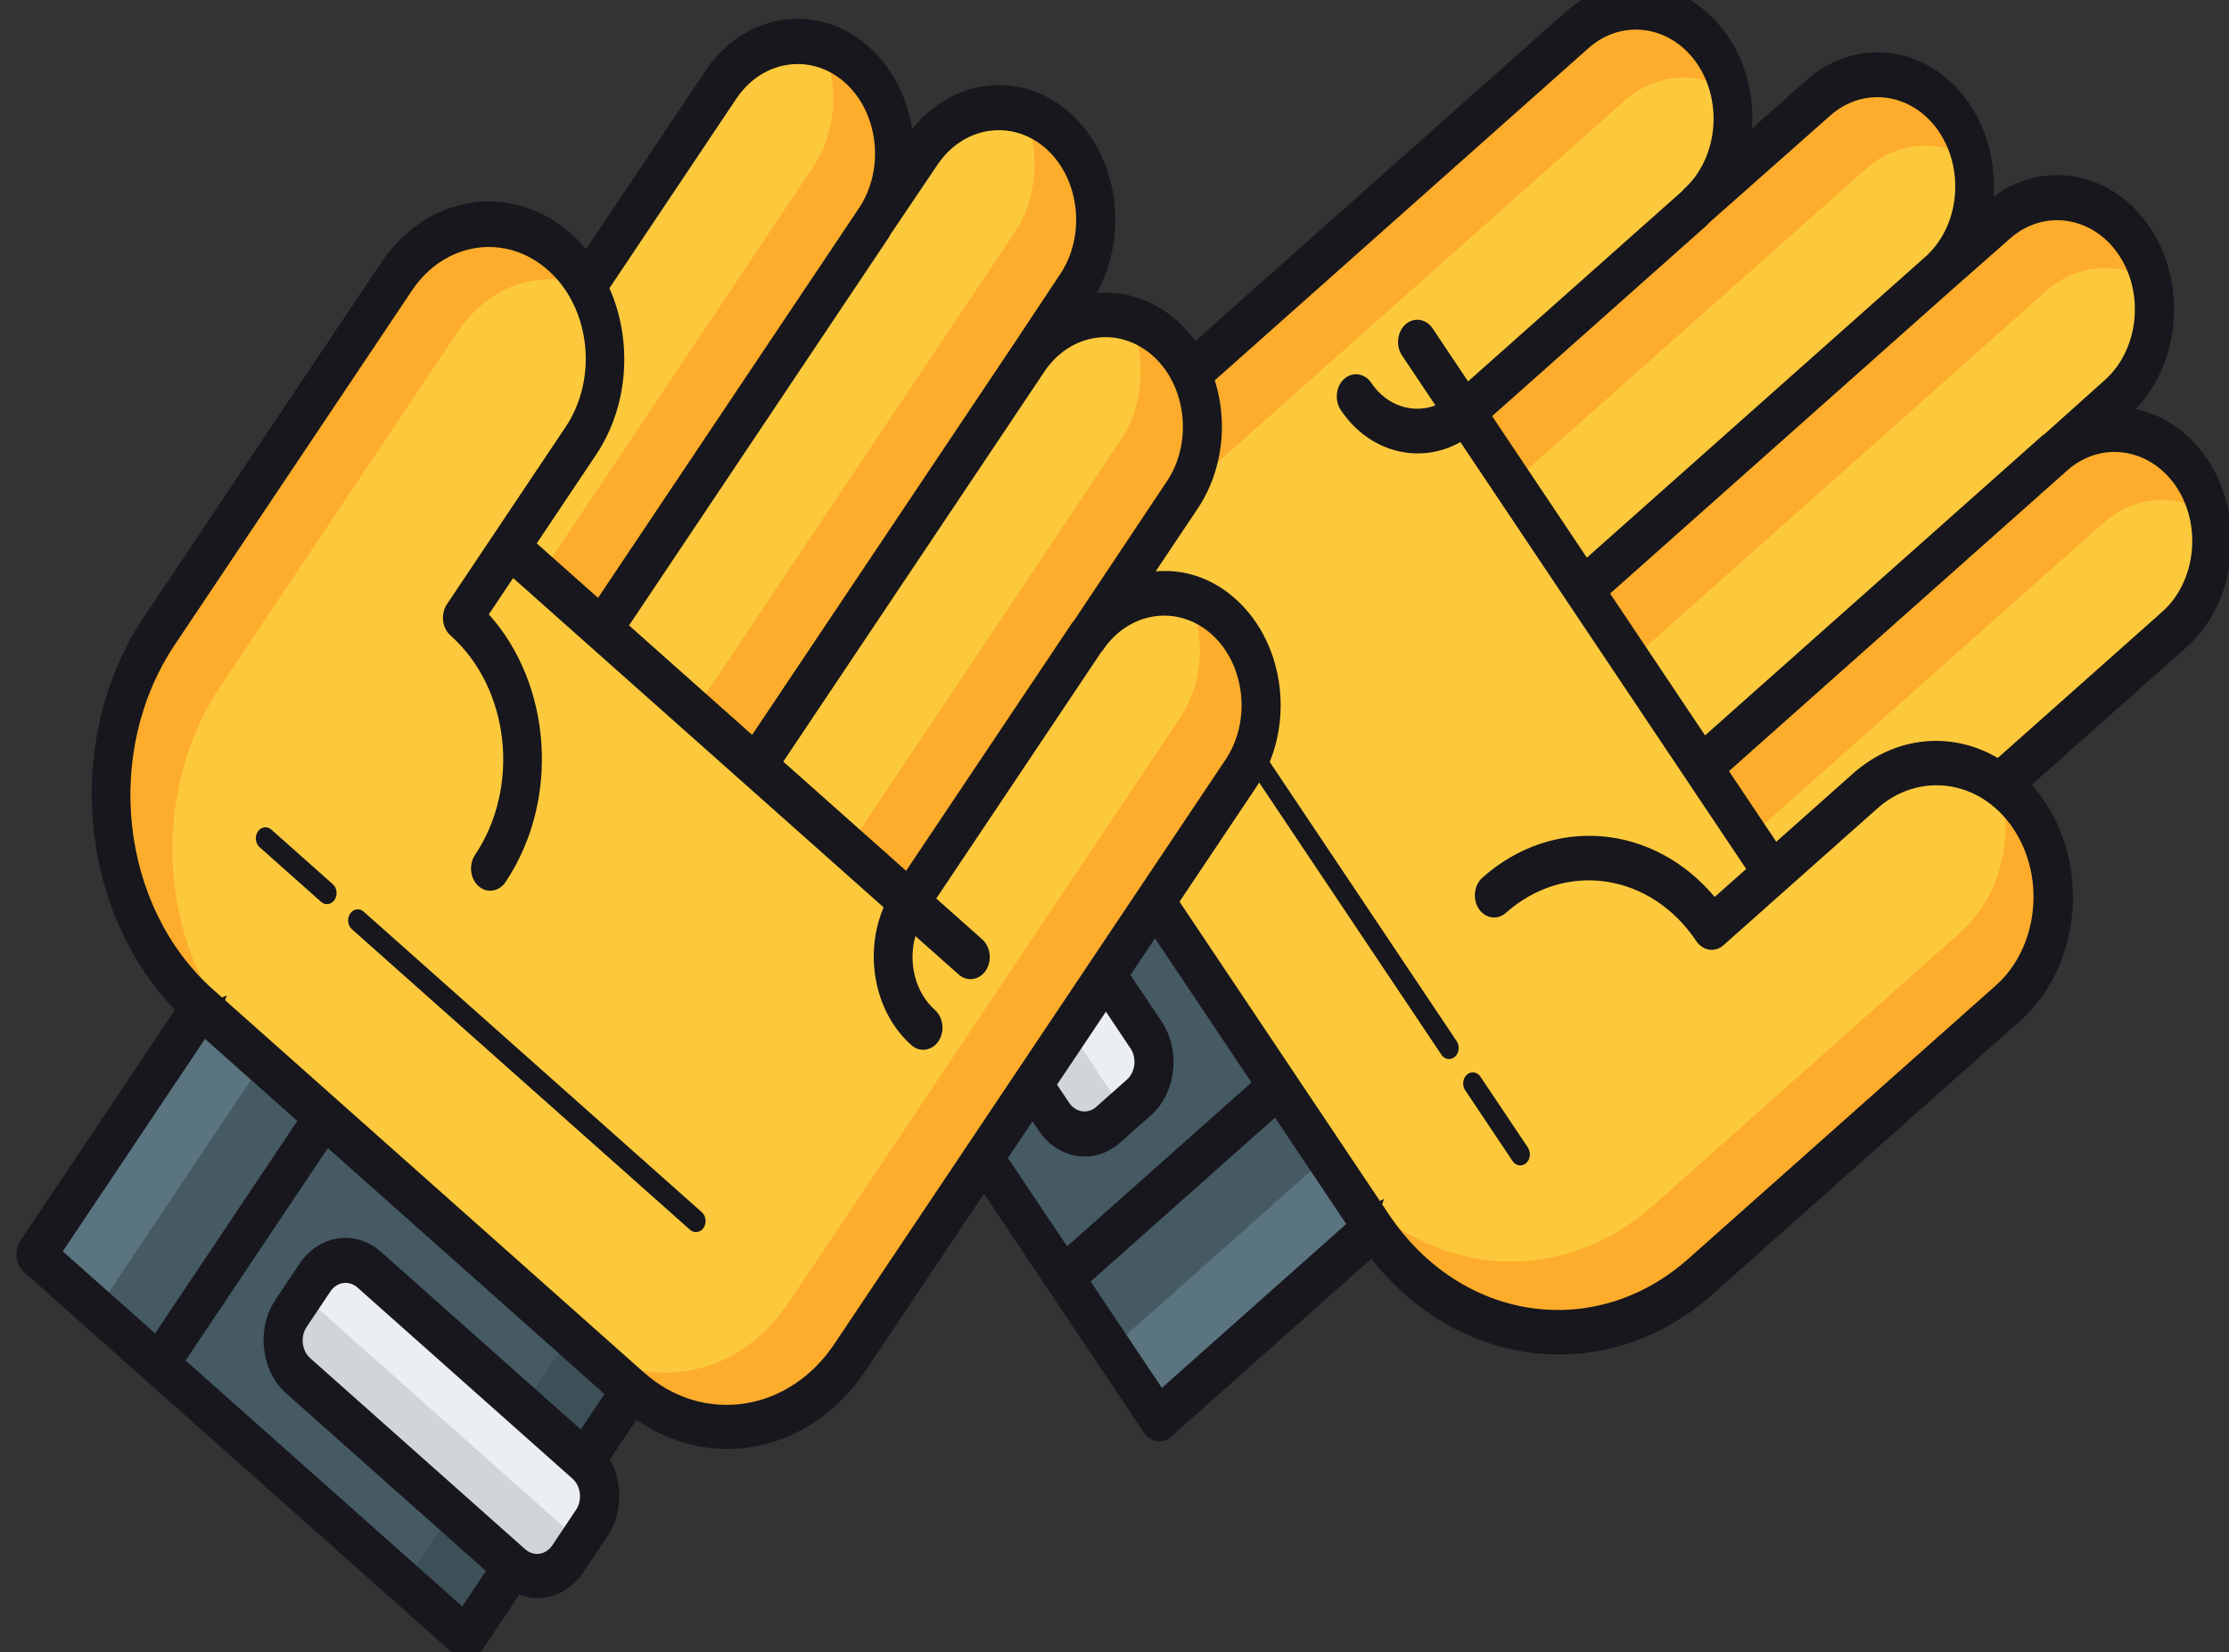 <?xml version="1.0" encoding="UTF-8" standalone="no"?>
<!-- Created with Inkscape (http://www.inkscape.org/) -->

<svg
   width="71.563mm"
   height="53.053mm"
   viewBox="0 0 71.563 53.053"
   version="1.1"
   id="svg1"
   xml:space="preserve"
   xmlns="http://www.w3.org/2000/svg"
   xmlns:svg="http://www.w3.org/2000/svg"><rect x="0" y="0" width="71.563" height="53.053" fill="#333333" stroke="none"/><defs
     id="defs1"><style
       id="style1">.cls-1,.cls-5{isolation:isolate;}.cls-2{fill:#b82f26;}.cls-3,.cls-4{fill:#f1f2f2;}.cls-4{opacity:0.1;}.cls-5{fill:#dd3c2c;}</style><style
       id="style1-7">.cls-1,.cls-5{isolation:isolate;}.cls-2{fill:#b82f26;}.cls-3,.cls-4{fill:#f1f2f2;}.cls-4{opacity:0.1;}.cls-5{fill:#dd3c2c;}</style></defs><g
     id="layer1"
     transform="translate(-28.077,-31.954)"><g
       id="g112"
       transform="matrix(1.129,0,0,1.301,-33.03,-21.561)"><g
         style="overflow:hidden;fill:currentColor"
         id="g110-9"
         transform="matrix(-0.027,-0.035,-0.035,0.027,130.494,62.874)"><path
           d="m 711.8,786.6 c 55.2,0 99.8,-44.6 99.8,-99.8 V 274.6 c 0,-34.4 -28,-62.4 -62.4,-62.4 -34.4,0 -62.4,28 -62.4,62.4 l -0.2,-99.8 c 0,-34.4 -28,-62.4 -62.4,-62.4 -34.4,0 -62.4,28 -62.4,62.4 L 561.6,125 c 0,-34.4 -28,-62.4 -62.4,-62.4 -34.4,0 -62.4,28 -62.4,62.4 l -0.2,50 c 0,-34.4 -28,-62.4 -62.4,-62.4 -34.4,0 -62.4,28 -62.4,62.4 v 437.2 l 50,174.8 z"
           fill="#fdc93c"
           id="path1-5-6" /><path
           d="M 387,174.8 387.2,462 H 437 l -1,-298.2 c -5.2,-29.2 -30.6,-51.4 -61.4,-51.4 -8.8,0 -17.2,1.8 -25,5.2 22,9.6 37.4,31.6 37.4,57.2 z m 125,-50 V 462 h 49.8 l -1,-348.2 c -5.2,-29.2 -30.6,-51.4 -61.4,-51.4 -8.8,0 -17.2,1.8 -25,5.2 22.2,9.6 37.6,31.6 37.6,57.2 z m 124.8,50 0.2,287.2 h 49.8 l -1,-298.2 c -5.2,-29.2 -30.6,-51.4 -61.4,-51.4 -8.8,0 -17.2,1.8 -25,5.2 22,9.6 37.4,31.6 37.4,57.2 z"
           fill="#fdad2b"
           id="path2-6-3" /><path
           d="m 749.4,212.2 c -8.8,0 -17.2,2 -25,5.2 22,9.6 37.4,31.6 37.4,57.2 v 412.2 c 0,55.2 -44.8,99.8 -99.8,99.8 H 362.2 711.8 c 55.2,0 99.8,-44.6 99.8,-99.8 V 274.6 c 0,-34.4 -27.8,-62.4 -62.2,-62.4 z"
           fill="#fdad2b"
           id="path3-3-8" /><path
           d="m 462,611.8 c 0,-55.2 -44.8,-100 -99.8,-100 V 387 c 0,-41.4 -33.6,-75 -74.8,-75 -41.4,0 -74.8,33.4 -74.8,74.8 v 249.8 c 0,82.8 67,149.8 149.6,149.8"
           fill="#fdc93c"
           id="path4-9-5" /><path
           d="M 262.2,636.8 V 387 c 0,-32.6 20.8,-60.2 50,-70.6 -7.8,-2.8 -16.2,-4.4 -25,-4.4 -41.4,0 -74.8,33.4 -74.8,74.8 v 249.8 c 0,82.8 67,149.8 149.8,149.8 l 4.2,-7.2 C 305.8,760 262.2,703.6 262.2,636.8 Z"
           fill="#fdad2b"
           id="path5-4-6" /><path
           d="M 362,786.6 H 711.6 V 961.4 H 362 Z"
           fill="#465a63"
           id="path6-8-1" /><path
           d="m 661.8,786.6 h 49.8 v 174.8 h -49.8 z"
           fill="#3d4f57"
           id="path7-1-1" /><path
           d="M 362.2,786.6 H 412 v 174.8 h -49.8 z"
           fill="#5a7480"
           id="path8-2-5" /><path
           d="m 711.8,911.6 c 13.8,0 25,-11.2 25,-25 v -25 c 0,-13.8 -11.2,-25 -25,-25 H 537 c -13.8,0 -25,11.2 -25,25 v 25 c 0,13.8 11.2,25 25,25 z"
           fill="#eceff1"
           id="path9-9-9" /><path
           d="m 512,874 v 12.4 c 0,13.8 11.2,25 25,25 h 174.8 c 13.8,0 25,-11.2 25,-25 V 874 Z"
           fill="#d0d5d9"
           id="path10-3-8" /><path
           d="M 686.8,680.6 H 412 c -3.4,0 -6.2,2.8 -6.2,6.2 0,3.4 2.8,6.2 6.2,6.2 h 274.8 c 3.4,0 6.2,-2.8 6.2,-6.2 0,-3.4 -2.8,-6.2 -6.2,-6.2 z m -299.8,0 h -50 c -3.4,0 -6.2,2.8 -6.2,6.2 0,3.4 2.8,6.2 6.2,6.2 h 50 c 3.4,0 6.2,-2.8 6.2,-6.2 0,-3.4 -2.8,-6.2 -6.2,-6.2 z"
           fill="#17171d"
           id="path11-9-4" /><path
           d="m 749.4,199.8 h -1.2 c -18.8,0.2 -35.8,7.4 -48.8,19.2 v -44.2 c 0,-41.4 -33.6,-75 -74.8,-75 h -1.2 c -18.8,0.2 -36,7.6 -49,19.4 C 571.2,80.6 538.8,50 499.4,50 h -1.2 c -38.8,0.6 -70.6,31 -73.6,69.2 -13.2,-12 -31,-19.4 -50.2,-19.4 h -1.2 c -40.8,0.6 -73.8,34 -73.8,74.8 v 125.8 c -4,-0.6 -8.2,-1 -12.4,-1 h -1.4 c -47.6,0.6 -86,39.6 -86,87.2 v 249.8 c 0,85.4 66.2,155.4 149.8,161.8 V 961 c 0,6.8 5.6,12.4 12.4,12.4 h 350 c 6.8,0 12.4,-5.6 12.4,-12.4 v -39.6 c 14.6,-5.2 25,-19 25,-35.2 v -25 c 0,-16.2 -10.4,-30.2 -25,-35.2 v -28 c 56.2,-6.2 100,-53.8 100,-111.6 V 274.2 c 0,-40.8 -33.6,-74.4 -74.8,-74.4 z m -125,-75 h 1 c 27,0.6 49,22.8 49,50 l 0.2,98.4 c 0,0.4 -0.2,1 -0.2,1.4 v 174.8 h -99.8 v -274 -0.6 c -0.2,-27.6 22.2,-50 49.8,-50 z m -175,50 0.2,-49.8 c 0,-27.4 22.4,-49.8 49.8,-49.8 h 1 c 27,0.6 49,22.8 49,50 l 0.2,49.2 v 275.4 h -100 v -275 z m -124.8,0 c 0,-27.4 22.4,-49.8 49.8,-49.8 h 1 c 27,0.6 49,22.8 49,50 v 274.8 h -49.8 v -62.4 c 0,-34.8 -20.4,-65 -50,-79 z m 50,624.4 h 75 V 949 h -75 z M 474.4,949 V 799.2 h 224.8 v 25 H 536.8 c -20.6,0 -37.4,16.8 -37.4,37.4 v 25 c 0,20.6 16.8,37.4 37.4,37.4 h 162.4 v 25 z m 249.8,-62.4 c 0,6.8 -5.6,12.4 -12.4,12.4 H 537 c -6.8,0 -12.4,-5.6 -12.4,-12.4 v -25 c 0,-6.8 5.6,-12.4 12.4,-12.4 h 174.8 c 6.8,0 12.4,5.6 12.4,12.4 z m 75,-199.8 c 0,48.2 -39.2,87.4 -87.4,87.4 H 371.6 l -0.8,-2.8 -1.6,2.8 H 362 c -75.6,0 -137.2,-61.6 -137.2,-137.4 V 387 c 0,-34.4 28,-62.4 62.4,-62.4 h 1.2 c 33.8,0.6 61.2,28.4 61.2,62.4 v 125 c 0,6.8 5.6,12.4 12.4,12.4 48.2,0 87.4,39.2 87.4,87.4 0,6.8 5.6,12.4 12.4,12.4 6.8,0 12.4,-5.6 12.4,-12.4 0,-57.8 -43.8,-105.6 -99.8,-111.8 v -25.6 h 301 c 5.8,28.4 31,50 61.2,50 6.8,0 12.4,-5.6 12.4,-12.4 0,-6.8 -5.6,-12.4 -12.4,-12.4 -16.2,0 -30,-10.4 -35.2,-25 h 35.2 c 6.8,0 12.4,-5.6 12.4,-12.4 0,-6.8 -5.6,-12.4 -12.4,-12.4 H 699.2 V 276 c 0,-0.4 0.2,-1 0.2,-1.4 0,-27.4 22.4,-49.8 49.8,-49.8 h 1 c 27,0.6 49,22.8 49,50 z"
           fill="#17171d"
           id="path12-0-8" /></g><g
         style="overflow:hidden;fill:currentColor"
         id="g110-9-4"
         transform="matrix(0.035,0.027,-0.027,0.035,68.422,28.687)"><path
           d="m 711.8,786.6 c 55.2,0 99.8,-44.6 99.8,-99.8 V 274.6 c 0,-34.4 -28,-62.4 -62.4,-62.4 -34.4,0 -62.4,28 -62.4,62.4 l -0.2,-99.8 c 0,-34.4 -28,-62.4 -62.4,-62.4 -34.4,0 -62.4,28 -62.4,62.4 L 561.6,125 c 0,-34.4 -28,-62.4 -62.4,-62.4 -34.4,0 -62.4,28 -62.4,62.4 l -0.2,50 c 0,-34.4 -28,-62.4 -62.4,-62.4 -34.4,0 -62.4,28 -62.4,62.4 v 437.2 l 50,174.8 z"
           fill="#fdc93c"
           id="path1-5-6-4" /><path
           d="M 387,174.8 387.2,462 H 437 l -1,-298.2 c -5.2,-29.2 -30.6,-51.4 -61.4,-51.4 -8.8,0 -17.2,1.8 -25,5.2 22,9.6 37.4,31.6 37.4,57.2 z m 125,-50 V 462 h 49.8 l -1,-348.2 c -5.2,-29.2 -30.6,-51.4 -61.4,-51.4 -8.8,0 -17.2,1.8 -25,5.2 22.2,9.6 37.6,31.6 37.6,57.2 z m 124.8,50 0.2,287.2 h 49.8 l -1,-298.2 c -5.2,-29.2 -30.6,-51.4 -61.4,-51.4 -8.8,0 -17.2,1.8 -25,5.2 22,9.6 37.4,31.6 37.4,57.2 z"
           fill="#fdad2b"
           id="path2-6-3-4" /><path
           d="m 749.4,212.2 c -8.8,0 -17.2,2 -25,5.2 22,9.6 37.4,31.6 37.4,57.2 v 412.2 c 0,55.2 -44.8,99.8 -99.8,99.8 H 362.2 711.8 c 55.2,0 99.8,-44.6 99.8,-99.8 V 274.6 c 0,-34.4 -27.8,-62.4 -62.2,-62.4 z"
           fill="#fdad2b"
           id="path3-3-8-4" /><path
           d="m 462,611.8 c 0,-55.2 -44.8,-100 -99.8,-100 V 387 c 0,-41.4 -33.6,-75 -74.8,-75 -41.4,0 -74.8,33.4 -74.8,74.8 v 249.8 c 0,82.8 67,149.8 149.6,149.8"
           fill="#fdc93c"
           id="path4-9-5-7" /><path
           d="M 262.2,636.8 V 387 c 0,-32.6 20.8,-60.2 50,-70.6 -7.8,-2.8 -16.2,-4.4 -25,-4.4 -41.4,0 -74.8,33.4 -74.8,74.8 v 249.8 c 0,82.8 67,149.8 149.8,149.8 l 4.2,-7.2 C 305.8,760 262.2,703.6 262.2,636.8 Z"
           fill="#fdad2b"
           id="path5-4-6-6" /><path
           d="M 362,786.6 H 711.6 V 961.4 H 362 Z"
           fill="#465a63"
           id="path6-8-1-3" /><path
           d="m 661.8,786.6 h 49.8 v 174.8 h -49.8 z"
           fill="#3d4f57"
           id="path7-1-1-1" /><path
           d="M 362.2,786.6 H 412 v 174.8 h -49.8 z"
           fill="#5a7480"
           id="path8-2-5-7" /><path
           d="m 711.8,911.6 c 13.8,0 25,-11.2 25,-25 v -25 c 0,-13.8 -11.2,-25 -25,-25 H 537 c -13.8,0 -25,11.2 -25,25 v 25 c 0,13.8 11.2,25 25,25 z"
           fill="#eceff1"
           id="path9-9-9-5" /><path
           d="m 512,874 v 12.4 c 0,13.8 11.2,25 25,25 h 174.8 c 13.8,0 25,-11.2 25,-25 V 874 Z"
           fill="#d0d5d9"
           id="path10-3-8-9" /><path
           d="M 686.8,680.6 H 412 c -3.4,0 -6.2,2.8 -6.2,6.2 0,3.4 2.8,6.2 6.2,6.2 h 274.8 c 3.4,0 6.2,-2.8 6.2,-6.2 0,-3.4 -2.8,-6.2 -6.2,-6.2 z m -299.8,0 h -50 c -3.4,0 -6.2,2.8 -6.2,6.2 0,3.4 2.8,6.2 6.2,6.2 h 50 c 3.4,0 6.2,-2.8 6.2,-6.2 0,-3.4 -2.8,-6.2 -6.2,-6.2 z"
           fill="#17171d"
           id="path11-9-4-6" /><path
           d="m 749.4,199.8 h -1.2 c -18.8,0.2 -35.8,7.4 -48.8,19.2 v -44.2 c 0,-41.4 -33.6,-75 -74.8,-75 h -1.2 c -18.8,0.2 -36,7.6 -49,19.4 C 571.2,80.6 538.8,50 499.4,50 h -1.2 c -38.8,0.6 -70.6,31 -73.6,69.2 -13.2,-12 -31,-19.4 -50.2,-19.4 h -1.2 c -40.8,0.6 -73.8,34 -73.8,74.8 v 125.8 c -4,-0.6 -8.2,-1 -12.4,-1 h -1.4 c -47.6,0.6 -86,39.6 -86,87.2 v 249.8 c 0,85.4 66.2,155.4 149.8,161.8 V 961 c 0,6.8 5.6,12.4 12.4,12.4 h 350 c 6.8,0 12.4,-5.6 12.4,-12.4 v -39.6 c 14.6,-5.2 25,-19 25,-35.2 v -25 c 0,-16.2 -10.4,-30.2 -25,-35.2 v -28 c 56.2,-6.2 100,-53.8 100,-111.6 V 274.2 c 0,-40.8 -33.6,-74.4 -74.8,-74.4 z m -125,-75 h 1 c 27,0.6 49,22.8 49,50 l 0.2,98.4 c 0,0.4 -0.2,1 -0.2,1.4 v 174.8 h -99.8 v -274 -0.6 c -0.2,-27.6 22.2,-50 49.8,-50 z m -175,50 0.2,-49.8 c 0,-27.4 22.4,-49.8 49.8,-49.8 h 1 c 27,0.6 49,22.8 49,50 l 0.2,49.2 v 275.4 h -100 v -275 z m -124.8,0 c 0,-27.4 22.4,-49.8 49.8,-49.8 h 1 c 27,0.6 49,22.8 49,50 v 274.8 h -49.8 v -62.4 c 0,-34.8 -20.4,-65 -50,-79 z m 50,624.4 h 75 V 949 h -75 z M 474.4,949 V 799.2 h 224.8 v 25 H 536.8 c -20.6,0 -37.4,16.8 -37.4,37.4 v 25 c 0,20.6 16.8,37.4 37.4,37.4 h 162.4 v 25 z m 249.8,-62.4 c 0,6.8 -5.6,12.4 -12.4,12.4 H 537 c -6.8,0 -12.4,-5.6 -12.4,-12.4 v -25 c 0,-6.8 5.6,-12.4 12.4,-12.4 h 174.8 c 6.8,0 12.4,5.6 12.4,12.4 z m 75,-199.8 c 0,48.2 -39.2,87.4 -87.4,87.4 H 371.6 l -0.8,-2.8 -1.6,2.8 H 362 c -75.6,0 -137.2,-61.6 -137.2,-137.4 V 387 c 0,-34.4 28,-62.4 62.4,-62.4 h 1.2 c 33.8,0.6 61.2,28.4 61.2,62.4 v 125 c 0,6.8 5.6,12.4 12.4,12.4 48.2,0 87.4,39.2 87.4,87.4 0,6.8 5.6,12.4 12.4,12.4 6.8,0 12.4,-5.6 12.4,-12.4 0,-57.8 -43.8,-105.6 -99.8,-111.8 v -25.6 h 301 c 5.8,28.4 31,50 61.2,50 6.8,0 12.4,-5.6 12.4,-12.4 0,-6.8 -5.6,-12.4 -12.4,-12.4 -16.2,0 -30,-10.4 -35.2,-25 h 35.2 c 6.8,0 12.4,-5.6 12.4,-12.4 0,-6.8 -5.6,-12.4 -12.4,-12.4 H 699.2 V 276 c 0,-0.4 0.2,-1 0.2,-1.4 0,-27.4 22.4,-49.8 49.8,-49.8 h 1 c 27,0.6 49,22.8 49,50 z"
           fill="#17171d"
           id="path12-0-8-2" /></g></g></g></svg>
